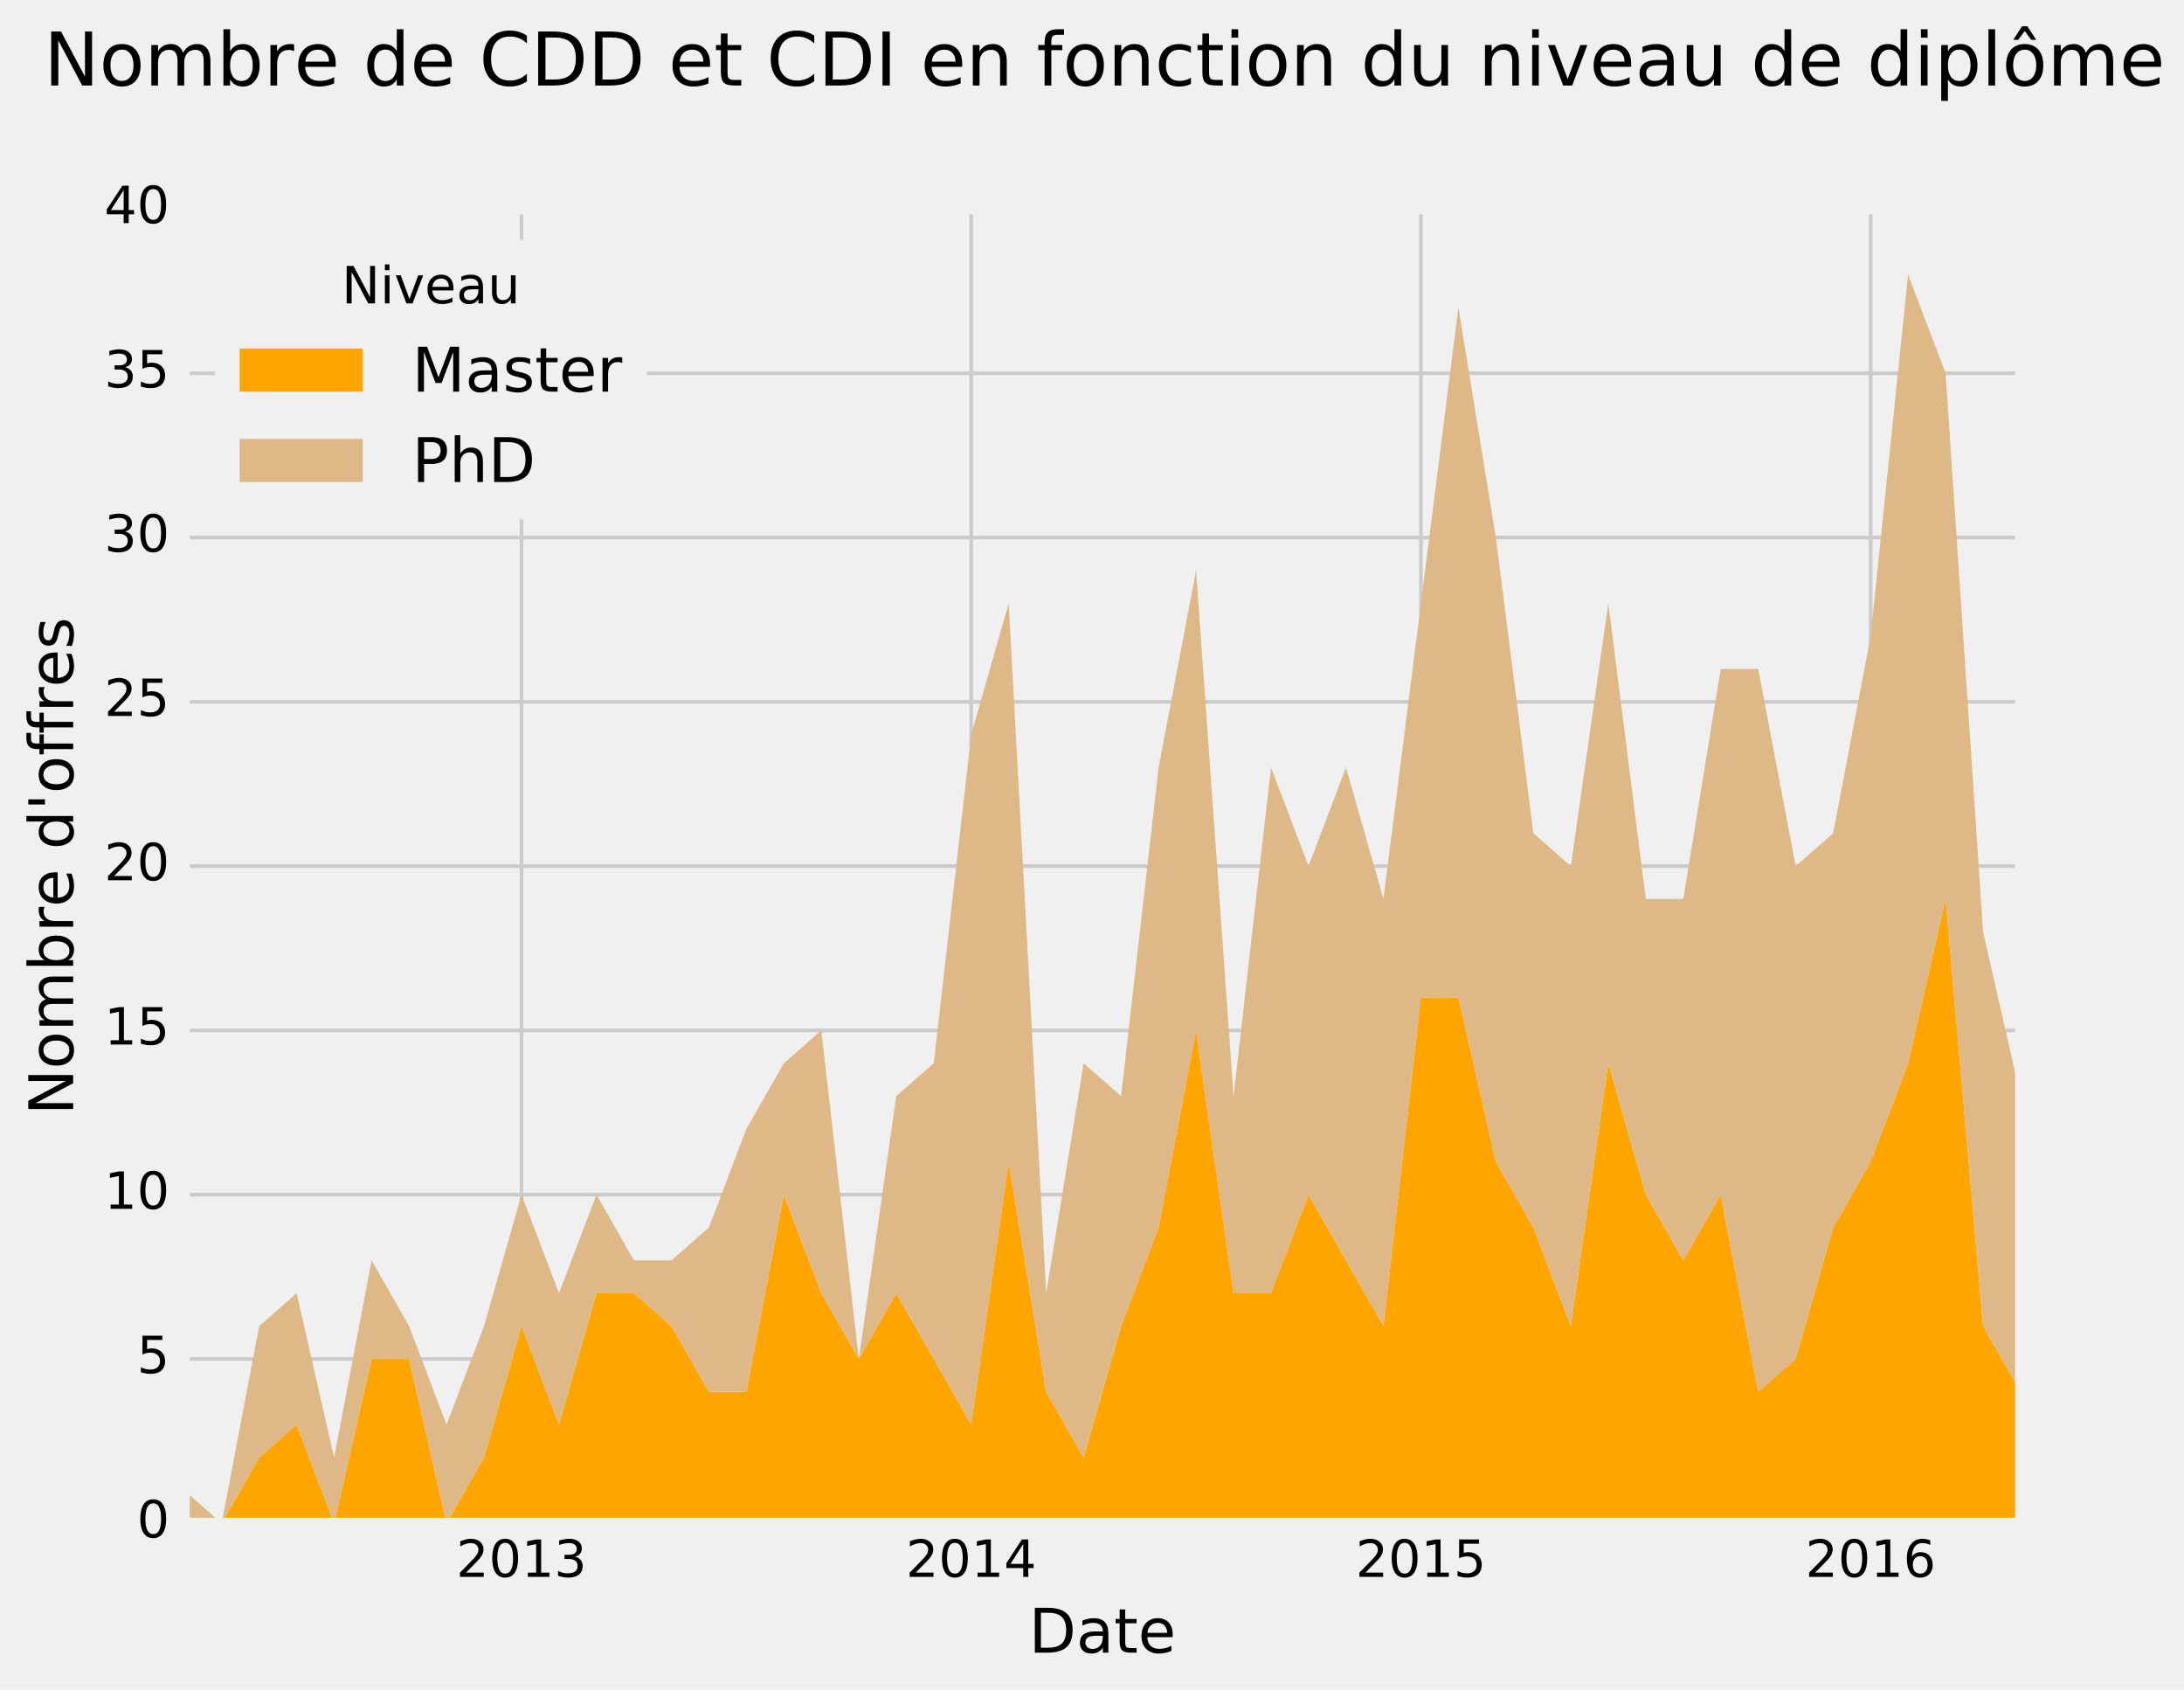 <?xml version="1.0" encoding="utf-8" standalone="no"?>
<!DOCTYPE svg PUBLIC "-//W3C//DTD SVG 1.1//EN"
  "http://www.w3.org/Graphics/SVG/1.1/DTD/svg11.dtd">
<!-- Created with matplotlib (http://matplotlib.org/) -->
<svg height="461pt" version="1.1" viewBox="0 0 596 461" width="596pt" xmlns="http://www.w3.org/2000/svg" xmlns:xlink="http://www.w3.org/1999/xlink">
 <defs>
  <style type="text/css">
*{stroke-linecap:butt;stroke-linejoin:round;stroke-miterlimit:100000;}
  </style>
 </defs>
 <g id="figure_1">
  <g id="patch_1">
   <path d="M 0 461.578 
L 596.875 461.578 
L 596.875 0 
L 0 0 
z
" style="fill:#f0f0f0;"/>
  </g>
  <g id="axes_1">
   <g id="patch_2">
    <path d="M 50.274 415.57 
L 551.394 415.57 
L 551.394 57.01 
L 50.274 57.01 
z
" style="fill:#f0f0f0;"/>
   </g>
   <g id="matplotlib.axis_1">
    <g id="xtick_1">
     <g id="line2d_1">
      <path clip-path="url(#pb64a82ab73)" d="M 142.317 415.57 
L 142.317 57.01 
" style="fill:none;stroke:#cbcbcb;"/>
     </g>
     <g id="line2d_2">
      <defs>
       <path d="M 0 0 
L 0 0 
" id="mcb342351f2" style="stroke:#000000;stroke-width:0.5;"/>
      </defs>
      <g>
       <use style="stroke:#000000;stroke-width:0.5;" x="142.317" xlink:href="#mcb342351f2" y="415.57"/>
      </g>
     </g>
     <g id="line2d_3">
      <g>
       <use style="stroke:#000000;stroke-width:0.5;" x="142.317" xlink:href="#mcb342351f2" y="57.01"/>
      </g>
     </g>
     <g id="text_1">
      <!-- 2013 -->
      <defs>
       <path d="M 19.188 8.297 
L 53.609 8.297 
L 53.609 0 
L 7.328 0 
L 7.328 8.297 
Q 12.938 14.109 22.625 23.891 
Q 32.328 33.688 34.812 36.531 
Q 39.547 41.844 41.422 45.531 
Q 43.312 49.219 43.312 52.781 
Q 43.312 58.594 39.234 62.25 
Q 35.156 65.922 28.609 65.922 
Q 23.969 65.922 18.812 64.312 
Q 13.672 62.703 7.812 59.422 
L 7.812 69.391 
Q 13.766 71.781 18.938 73 
Q 24.125 74.219 28.422 74.219 
Q 39.75 74.219 46.484 68.547 
Q 53.219 62.891 53.219 53.422 
Q 53.219 48.922 51.531 44.891 
Q 49.859 40.875 45.406 35.406 
Q 44.188 33.984 37.641 27.219 
Q 31.109 20.453 19.188 8.297 
" id="BitstreamVeraSans-Roman-32"/>
       <path d="M 40.578 39.312 
Q 47.656 37.797 51.625 33 
Q 55.609 28.219 55.609 21.188 
Q 55.609 10.406 48.188 4.484 
Q 40.766 -1.422 27.094 -1.422 
Q 22.516 -1.422 17.656 -0.516 
Q 12.797 0.391 7.625 2.203 
L 7.625 11.719 
Q 11.719 9.328 16.594 8.109 
Q 21.484 6.891 26.812 6.891 
Q 36.078 6.891 40.938 10.547 
Q 45.797 14.203 45.797 21.188 
Q 45.797 27.641 41.281 31.266 
Q 36.766 34.906 28.719 34.906 
L 20.219 34.906 
L 20.219 43.016 
L 29.109 43.016 
Q 36.375 43.016 40.234 45.922 
Q 44.094 48.828 44.094 54.297 
Q 44.094 59.906 40.109 62.906 
Q 36.141 65.922 28.719 65.922 
Q 24.656 65.922 20.016 65.031 
Q 15.375 64.156 9.812 62.312 
L 9.812 71.094 
Q 15.438 72.656 20.344 73.438 
Q 25.25 74.219 29.594 74.219 
Q 40.828 74.219 47.359 69.109 
Q 53.906 64.016 53.906 55.328 
Q 53.906 49.266 50.438 45.094 
Q 46.969 40.922 40.578 39.312 
" id="BitstreamVeraSans-Roman-33"/>
       <path d="M 31.781 66.406 
Q 24.172 66.406 20.328 58.906 
Q 16.5 51.422 16.5 36.375 
Q 16.5 21.391 20.328 13.891 
Q 24.172 6.391 31.781 6.391 
Q 39.453 6.391 43.281 13.891 
Q 47.125 21.391 47.125 36.375 
Q 47.125 51.422 43.281 58.906 
Q 39.453 66.406 31.781 66.406 
M 31.781 74.219 
Q 44.047 74.219 50.516 64.516 
Q 56.984 54.828 56.984 36.375 
Q 56.984 17.969 50.516 8.266 
Q 44.047 -1.422 31.781 -1.422 
Q 19.531 -1.422 13.062 8.266 
Q 6.594 17.969 6.594 36.375 
Q 6.594 54.828 13.062 64.516 
Q 19.531 74.219 31.781 74.219 
" id="BitstreamVeraSans-Roman-30"/>
       <path d="M 12.406 8.297 
L 28.516 8.297 
L 28.516 63.922 
L 10.984 60.406 
L 10.984 69.391 
L 28.422 72.906 
L 38.281 72.906 
L 38.281 8.297 
L 54.391 8.297 
L 54.391 0 
L 12.406 0 
z
" id="BitstreamVeraSans-Roman-31"/>
      </defs>
      <g transform="translate(124.502 430.207)scale(0.14 -0.14)">
       <use xlink:href="#BitstreamVeraSans-Roman-32"/>
       <use x="63.623" xlink:href="#BitstreamVeraSans-Roman-30"/>
       <use x="127.246" xlink:href="#BitstreamVeraSans-Roman-31"/>
       <use x="190.869" xlink:href="#BitstreamVeraSans-Roman-33"/>
      </g>
     </g>
    </g>
    <g id="xtick_2">
     <g id="line2d_4">
      <path clip-path="url(#pb64a82ab73)" d="M 265.04 415.57 
L 265.04 57.01 
" style="fill:none;stroke:#cbcbcb;"/>
     </g>
     <g id="line2d_5">
      <g>
       <use style="stroke:#000000;stroke-width:0.5;" x="265.04" xlink:href="#mcb342351f2" y="415.57"/>
      </g>
     </g>
     <g id="line2d_6">
      <g>
       <use style="stroke:#000000;stroke-width:0.5;" x="265.04" xlink:href="#mcb342351f2" y="57.01"/>
      </g>
     </g>
     <g id="text_2">
      <!-- 2014 -->
      <defs>
       <path d="M 37.797 64.312 
L 12.891 25.391 
L 37.797 25.391 
z
M 35.203 72.906 
L 47.609 72.906 
L 47.609 25.391 
L 58.016 25.391 
L 58.016 17.188 
L 47.609 17.188 
L 47.609 0 
L 37.797 0 
L 37.797 17.188 
L 4.891 17.188 
L 4.891 26.703 
z
" id="BitstreamVeraSans-Roman-34"/>
      </defs>
      <g transform="translate(247.225 430.207)scale(0.14 -0.14)">
       <use xlink:href="#BitstreamVeraSans-Roman-32"/>
       <use x="63.623" xlink:href="#BitstreamVeraSans-Roman-30"/>
       <use x="127.246" xlink:href="#BitstreamVeraSans-Roman-31"/>
       <use x="190.869" xlink:href="#BitstreamVeraSans-Roman-34"/>
      </g>
     </g>
    </g>
    <g id="xtick_3">
     <g id="line2d_7">
      <path clip-path="url(#pb64a82ab73)" d="M 387.763 415.57 
L 387.763 57.01 
" style="fill:none;stroke:#cbcbcb;"/>
     </g>
     <g id="line2d_8">
      <g>
       <use style="stroke:#000000;stroke-width:0.5;" x="387.763" xlink:href="#mcb342351f2" y="415.57"/>
      </g>
     </g>
     <g id="line2d_9">
      <g>
       <use style="stroke:#000000;stroke-width:0.5;" x="387.763" xlink:href="#mcb342351f2" y="57.01"/>
      </g>
     </g>
     <g id="text_3">
      <!-- 2015 -->
      <defs>
       <path d="M 10.797 72.906 
L 49.516 72.906 
L 49.516 64.594 
L 19.828 64.594 
L 19.828 46.734 
Q 21.969 47.469 24.109 47.828 
Q 26.266 48.188 28.422 48.188 
Q 40.625 48.188 47.75 41.5 
Q 54.891 34.812 54.891 23.391 
Q 54.891 11.625 47.562 5.094 
Q 40.234 -1.422 26.906 -1.422 
Q 22.312 -1.422 17.547 -0.641 
Q 12.797 0.141 7.719 1.703 
L 7.719 11.625 
Q 12.109 9.234 16.797 8.062 
Q 21.484 6.891 26.703 6.891 
Q 35.156 6.891 40.078 11.328 
Q 45.016 15.766 45.016 23.391 
Q 45.016 31 40.078 35.438 
Q 35.156 39.891 26.703 39.891 
Q 22.75 39.891 18.812 39.016 
Q 14.891 38.141 10.797 36.281 
z
" id="BitstreamVeraSans-Roman-35"/>
      </defs>
      <g transform="translate(369.948 430.207)scale(0.14 -0.14)">
       <use xlink:href="#BitstreamVeraSans-Roman-32"/>
       <use x="63.623" xlink:href="#BitstreamVeraSans-Roman-30"/>
       <use x="127.246" xlink:href="#BitstreamVeraSans-Roman-31"/>
       <use x="190.869" xlink:href="#BitstreamVeraSans-Roman-35"/>
      </g>
     </g>
    </g>
    <g id="xtick_4">
     <g id="line2d_10">
      <path clip-path="url(#pb64a82ab73)" d="M 510.486 415.57 
L 510.486 57.01 
" style="fill:none;stroke:#cbcbcb;"/>
     </g>
     <g id="line2d_11">
      <g>
       <use style="stroke:#000000;stroke-width:0.5;" x="510.486" xlink:href="#mcb342351f2" y="415.57"/>
      </g>
     </g>
     <g id="line2d_12">
      <g>
       <use style="stroke:#000000;stroke-width:0.5;" x="510.486" xlink:href="#mcb342351f2" y="57.01"/>
      </g>
     </g>
     <g id="text_4">
      <!-- 2016 -->
      <defs>
       <path d="M 33.016 40.375 
Q 26.375 40.375 22.484 35.828 
Q 18.609 31.297 18.609 23.391 
Q 18.609 15.531 22.484 10.953 
Q 26.375 6.391 33.016 6.391 
Q 39.656 6.391 43.531 10.953 
Q 47.406 15.531 47.406 23.391 
Q 47.406 31.297 43.531 35.828 
Q 39.656 40.375 33.016 40.375 
M 52.594 71.297 
L 52.594 62.312 
Q 48.875 64.062 45.094 64.984 
Q 41.312 65.922 37.594 65.922 
Q 27.828 65.922 22.672 59.328 
Q 17.531 52.734 16.797 39.406 
Q 19.672 43.656 24.016 45.922 
Q 28.375 48.188 33.594 48.188 
Q 44.578 48.188 50.953 41.516 
Q 57.328 34.859 57.328 23.391 
Q 57.328 12.156 50.688 5.359 
Q 44.047 -1.422 33.016 -1.422 
Q 20.359 -1.422 13.672 8.266 
Q 6.984 17.969 6.984 36.375 
Q 6.984 53.656 15.188 63.938 
Q 23.391 74.219 37.203 74.219 
Q 40.922 74.219 44.703 73.484 
Q 48.484 72.75 52.594 71.297 
" id="BitstreamVeraSans-Roman-36"/>
      </defs>
      <g transform="translate(492.671 430.207)scale(0.14 -0.14)">
       <use xlink:href="#BitstreamVeraSans-Roman-32"/>
       <use x="63.623" xlink:href="#BitstreamVeraSans-Roman-30"/>
       <use x="127.246" xlink:href="#BitstreamVeraSans-Roman-31"/>
       <use x="190.869" xlink:href="#BitstreamVeraSans-Roman-36"/>
      </g>
     </g>
    </g>
    <g id="xtick_5">
     <g id="line2d_13">
      <g>
       <use style="stroke:#000000;stroke-width:0.5;" x="50.274" xlink:href="#mcb342351f2" y="415.57"/>
      </g>
     </g>
     <g id="line2d_14">
      <g>
       <use style="stroke:#000000;stroke-width:0.5;" x="50.274" xlink:href="#mcb342351f2" y="57.01"/>
      </g>
     </g>
    </g>
    <g id="xtick_6">
     <g id="line2d_15">
      <g>
       <use style="stroke:#000000;stroke-width:0.5;" x="80.955" xlink:href="#mcb342351f2" y="415.57"/>
      </g>
     </g>
     <g id="line2d_16">
      <g>
       <use style="stroke:#000000;stroke-width:0.5;" x="80.955" xlink:href="#mcb342351f2" y="57.01"/>
      </g>
     </g>
    </g>
    <g id="xtick_7">
     <g id="line2d_17">
      <g>
       <use style="stroke:#000000;stroke-width:0.5;" x="111.636" xlink:href="#mcb342351f2" y="415.57"/>
      </g>
     </g>
     <g id="line2d_18">
      <g>
       <use style="stroke:#000000;stroke-width:0.5;" x="111.636" xlink:href="#mcb342351f2" y="57.01"/>
      </g>
     </g>
    </g>
    <g id="xtick_8">
     <g id="line2d_19">
      <g>
       <use style="stroke:#000000;stroke-width:0.5;" x="142.317" xlink:href="#mcb342351f2" y="415.57"/>
      </g>
     </g>
     <g id="line2d_20">
      <g>
       <use style="stroke:#000000;stroke-width:0.5;" x="142.317" xlink:href="#mcb342351f2" y="57.01"/>
      </g>
     </g>
    </g>
    <g id="xtick_9">
     <g id="line2d_21">
      <g>
       <use style="stroke:#000000;stroke-width:0.5;" x="172.998" xlink:href="#mcb342351f2" y="415.57"/>
      </g>
     </g>
     <g id="line2d_22">
      <g>
       <use style="stroke:#000000;stroke-width:0.5;" x="172.998" xlink:href="#mcb342351f2" y="57.01"/>
      </g>
     </g>
    </g>
    <g id="xtick_10">
     <g id="line2d_23">
      <g>
       <use style="stroke:#000000;stroke-width:0.5;" x="203.678" xlink:href="#mcb342351f2" y="415.57"/>
      </g>
     </g>
     <g id="line2d_24">
      <g>
       <use style="stroke:#000000;stroke-width:0.5;" x="203.678" xlink:href="#mcb342351f2" y="57.01"/>
      </g>
     </g>
    </g>
    <g id="xtick_11">
     <g id="line2d_25">
      <g>
       <use style="stroke:#000000;stroke-width:0.5;" x="234.359" xlink:href="#mcb342351f2" y="415.57"/>
      </g>
     </g>
     <g id="line2d_26">
      <g>
       <use style="stroke:#000000;stroke-width:0.5;" x="234.359" xlink:href="#mcb342351f2" y="57.01"/>
      </g>
     </g>
    </g>
    <g id="xtick_12">
     <g id="line2d_27">
      <g>
       <use style="stroke:#000000;stroke-width:0.5;" x="265.04" xlink:href="#mcb342351f2" y="415.57"/>
      </g>
     </g>
     <g id="line2d_28">
      <g>
       <use style="stroke:#000000;stroke-width:0.5;" x="265.04" xlink:href="#mcb342351f2" y="57.01"/>
      </g>
     </g>
    </g>
    <g id="xtick_13">
     <g id="line2d_29">
      <g>
       <use style="stroke:#000000;stroke-width:0.5;" x="295.721" xlink:href="#mcb342351f2" y="415.57"/>
      </g>
     </g>
     <g id="line2d_30">
      <g>
       <use style="stroke:#000000;stroke-width:0.5;" x="295.721" xlink:href="#mcb342351f2" y="57.01"/>
      </g>
     </g>
    </g>
    <g id="xtick_14">
     <g id="line2d_31">
      <g>
       <use style="stroke:#000000;stroke-width:0.5;" x="326.402" xlink:href="#mcb342351f2" y="415.57"/>
      </g>
     </g>
     <g id="line2d_32">
      <g>
       <use style="stroke:#000000;stroke-width:0.5;" x="326.402" xlink:href="#mcb342351f2" y="57.01"/>
      </g>
     </g>
    </g>
    <g id="xtick_15">
     <g id="line2d_33">
      <g>
       <use style="stroke:#000000;stroke-width:0.5;" x="357.082" xlink:href="#mcb342351f2" y="415.57"/>
      </g>
     </g>
     <g id="line2d_34">
      <g>
       <use style="stroke:#000000;stroke-width:0.5;" x="357.082" xlink:href="#mcb342351f2" y="57.01"/>
      </g>
     </g>
    </g>
    <g id="xtick_16">
     <g id="line2d_35">
      <g>
       <use style="stroke:#000000;stroke-width:0.5;" x="387.763" xlink:href="#mcb342351f2" y="415.57"/>
      </g>
     </g>
     <g id="line2d_36">
      <g>
       <use style="stroke:#000000;stroke-width:0.5;" x="387.763" xlink:href="#mcb342351f2" y="57.01"/>
      </g>
     </g>
    </g>
    <g id="xtick_17">
     <g id="line2d_37">
      <g>
       <use style="stroke:#000000;stroke-width:0.5;" x="418.444" xlink:href="#mcb342351f2" y="415.57"/>
      </g>
     </g>
     <g id="line2d_38">
      <g>
       <use style="stroke:#000000;stroke-width:0.5;" x="418.444" xlink:href="#mcb342351f2" y="57.01"/>
      </g>
     </g>
    </g>
    <g id="xtick_18">
     <g id="line2d_39">
      <g>
       <use style="stroke:#000000;stroke-width:0.5;" x="449.125" xlink:href="#mcb342351f2" y="415.57"/>
      </g>
     </g>
     <g id="line2d_40">
      <g>
       <use style="stroke:#000000;stroke-width:0.5;" x="449.125" xlink:href="#mcb342351f2" y="57.01"/>
      </g>
     </g>
    </g>
    <g id="xtick_19">
     <g id="line2d_41">
      <g>
       <use style="stroke:#000000;stroke-width:0.5;" x="479.806" xlink:href="#mcb342351f2" y="415.57"/>
      </g>
     </g>
     <g id="line2d_42">
      <g>
       <use style="stroke:#000000;stroke-width:0.5;" x="479.806" xlink:href="#mcb342351f2" y="57.01"/>
      </g>
     </g>
    </g>
    <g id="xtick_20">
     <g id="line2d_43">
      <g>
       <use style="stroke:#000000;stroke-width:0.5;" x="510.486" xlink:href="#mcb342351f2" y="415.57"/>
      </g>
     </g>
     <g id="line2d_44">
      <g>
       <use style="stroke:#000000;stroke-width:0.5;" x="510.486" xlink:href="#mcb342351f2" y="57.01"/>
      </g>
     </g>
    </g>
    <g id="xtick_21">
     <g id="line2d_45">
      <g>
       <use style="stroke:#000000;stroke-width:0.5;" x="541.167" xlink:href="#mcb342351f2" y="415.57"/>
      </g>
     </g>
     <g id="line2d_46">
      <g>
       <use style="stroke:#000000;stroke-width:0.5;" x="541.167" xlink:href="#mcb342351f2" y="57.01"/>
      </g>
     </g>
    </g>
    <g id="text_5">
     <!-- Date -->
     <defs>
      <path d="M 56.203 29.594 
L 56.203 25.203 
L 14.891 25.203 
Q 15.484 15.922 20.484 11.062 
Q 25.484 6.203 34.422 6.203 
Q 39.594 6.203 44.453 7.469 
Q 49.312 8.734 54.109 11.281 
L 54.109 2.781 
Q 49.266 0.734 44.188 -0.344 
Q 39.109 -1.422 33.891 -1.422 
Q 20.797 -1.422 13.156 6.188 
Q 5.516 13.812 5.516 26.812 
Q 5.516 40.234 12.766 48.109 
Q 20.016 56 32.328 56 
Q 43.359 56 49.781 48.891 
Q 56.203 41.797 56.203 29.594 
M 47.219 32.234 
Q 47.125 39.594 43.094 43.984 
Q 39.062 48.391 32.422 48.391 
Q 24.906 48.391 20.391 44.141 
Q 15.875 39.891 15.188 32.172 
z
" id="BitstreamVeraSans-Roman-65"/>
      <path d="M 18.312 70.219 
L 18.312 54.688 
L 36.812 54.688 
L 36.812 47.703 
L 18.312 47.703 
L 18.312 18.016 
Q 18.312 11.328 20.141 9.422 
Q 21.969 7.516 27.594 7.516 
L 36.812 7.516 
L 36.812 0 
L 27.594 0 
Q 17.188 0 13.234 3.875 
Q 9.281 7.766 9.281 18.016 
L 9.281 47.703 
L 2.688 47.703 
L 2.688 54.688 
L 9.281 54.688 
L 9.281 70.219 
z
" id="BitstreamVeraSans-Roman-74"/>
      <path d="M 19.672 64.797 
L 19.672 8.109 
L 31.594 8.109 
Q 46.688 8.109 53.688 14.938 
Q 60.688 21.781 60.688 36.531 
Q 60.688 51.172 53.688 57.984 
Q 46.688 64.797 31.594 64.797 
z
M 9.812 72.906 
L 30.078 72.906 
Q 51.266 72.906 61.172 64.094 
Q 71.094 55.281 71.094 36.531 
Q 71.094 17.672 61.125 8.828 
Q 51.172 0 30.078 0 
L 9.812 0 
z
" id="BitstreamVeraSans-Roman-44"/>
      <path d="M 34.281 27.484 
Q 23.391 27.484 19.188 25 
Q 14.984 22.516 14.984 16.5 
Q 14.984 11.719 18.141 8.906 
Q 21.297 6.109 26.703 6.109 
Q 34.188 6.109 38.703 11.406 
Q 43.219 16.703 43.219 25.484 
L 43.219 27.484 
z
M 52.203 31.203 
L 52.203 0 
L 43.219 0 
L 43.219 8.297 
Q 40.141 3.328 35.547 0.953 
Q 30.953 -1.422 24.312 -1.422 
Q 15.922 -1.422 10.953 3.297 
Q 6 8.016 6 15.922 
Q 6 25.141 12.172 29.828 
Q 18.359 34.516 30.609 34.516 
L 43.219 34.516 
L 43.219 35.406 
Q 43.219 41.609 39.141 45 
Q 35.062 48.391 27.688 48.391 
Q 23 48.391 18.547 47.266 
Q 14.109 46.141 10.016 43.891 
L 10.016 52.203 
Q 14.938 54.109 19.578 55.047 
Q 24.219 56 28.609 56 
Q 40.484 56 46.344 49.844 
Q 52.203 43.703 52.203 31.203 
" id="BitstreamVeraSans-Roman-61"/>
     </defs>
     <g transform="translate(280.757 450.884)scale(0.168 -0.168)">
      <use xlink:href="#BitstreamVeraSans-Roman-44"/>
      <use x="77.002" xlink:href="#BitstreamVeraSans-Roman-61"/>
      <use x="138.281" xlink:href="#BitstreamVeraSans-Roman-74"/>
      <use x="177.49" xlink:href="#BitstreamVeraSans-Roman-65"/>
     </g>
    </g>
   </g>
   <g id="matplotlib.axis_2">
    <g id="ytick_1">
     <g id="line2d_47">
      <path clip-path="url(#pb64a82ab73)" d="M 50.274 415.57 
L 551.394 415.57 
" style="fill:none;stroke:#cbcbcb;"/>
     </g>
     <g id="line2d_48">
      <g>
       <use style="stroke:#000000;stroke-width:0.5;" x="50.274" xlink:href="#mcb342351f2" y="415.57"/>
      </g>
     </g>
     <g id="line2d_49">
      <g>
       <use style="stroke:#000000;stroke-width:0.5;" x="551.394" xlink:href="#mcb342351f2" y="415.57"/>
      </g>
     </g>
     <g id="text_6">
      <!-- 0 -->
      <g transform="translate(37.367 419.433)scale(0.14 -0.14)">
       <use xlink:href="#BitstreamVeraSans-Roman-30"/>
      </g>
     </g>
    </g>
    <g id="ytick_2">
     <g id="line2d_50">
      <path clip-path="url(#pb64a82ab73)" d="M 50.274 370.75 
L 551.394 370.75 
" style="fill:none;stroke:#cbcbcb;"/>
     </g>
     <g id="line2d_51">
      <g>
       <use style="stroke:#000000;stroke-width:0.5;" x="50.274" xlink:href="#mcb342351f2" y="370.75"/>
      </g>
     </g>
     <g id="line2d_52">
      <g>
       <use style="stroke:#000000;stroke-width:0.5;" x="551.394" xlink:href="#mcb342351f2" y="370.75"/>
      </g>
     </g>
     <g id="text_7">
      <!-- 5 -->
      <g transform="translate(37.367 374.613)scale(0.14 -0.14)">
       <use xlink:href="#BitstreamVeraSans-Roman-35"/>
      </g>
     </g>
    </g>
    <g id="ytick_3">
     <g id="line2d_53">
      <path clip-path="url(#pb64a82ab73)" d="M 50.274 325.93 
L 551.394 325.93 
" style="fill:none;stroke:#cbcbcb;"/>
     </g>
     <g id="line2d_54">
      <g>
       <use style="stroke:#000000;stroke-width:0.5;" x="50.274" xlink:href="#mcb342351f2" y="325.93"/>
      </g>
     </g>
     <g id="line2d_55">
      <g>
       <use style="stroke:#000000;stroke-width:0.5;" x="551.394" xlink:href="#mcb342351f2" y="325.93"/>
      </g>
     </g>
     <g id="text_8">
      <!-- 10 -->
      <g transform="translate(28.459 329.793)scale(0.14 -0.14)">
       <use xlink:href="#BitstreamVeraSans-Roman-31"/>
       <use x="63.623" xlink:href="#BitstreamVeraSans-Roman-30"/>
      </g>
     </g>
    </g>
    <g id="ytick_4">
     <g id="line2d_56">
      <path clip-path="url(#pb64a82ab73)" d="M 50.274 281.11 
L 551.394 281.11 
" style="fill:none;stroke:#cbcbcb;"/>
     </g>
     <g id="line2d_57">
      <g>
       <use style="stroke:#000000;stroke-width:0.5;" x="50.274" xlink:href="#mcb342351f2" y="281.11"/>
      </g>
     </g>
     <g id="line2d_58">
      <g>
       <use style="stroke:#000000;stroke-width:0.5;" x="551.394" xlink:href="#mcb342351f2" y="281.11"/>
      </g>
     </g>
     <g id="text_9">
      <!-- 15 -->
      <g transform="translate(28.459 284.973)scale(0.14 -0.14)">
       <use xlink:href="#BitstreamVeraSans-Roman-31"/>
       <use x="63.623" xlink:href="#BitstreamVeraSans-Roman-35"/>
      </g>
     </g>
    </g>
    <g id="ytick_5">
     <g id="line2d_59">
      <path clip-path="url(#pb64a82ab73)" d="M 50.274 236.29 
L 551.394 236.29 
" style="fill:none;stroke:#cbcbcb;"/>
     </g>
     <g id="line2d_60">
      <g>
       <use style="stroke:#000000;stroke-width:0.5;" x="50.274" xlink:href="#mcb342351f2" y="236.29"/>
      </g>
     </g>
     <g id="line2d_61">
      <g>
       <use style="stroke:#000000;stroke-width:0.5;" x="551.394" xlink:href="#mcb342351f2" y="236.29"/>
      </g>
     </g>
     <g id="text_10">
      <!-- 20 -->
      <g transform="translate(28.459 240.153)scale(0.14 -0.14)">
       <use xlink:href="#BitstreamVeraSans-Roman-32"/>
       <use x="63.623" xlink:href="#BitstreamVeraSans-Roman-30"/>
      </g>
     </g>
    </g>
    <g id="ytick_6">
     <g id="line2d_62">
      <path clip-path="url(#pb64a82ab73)" d="M 50.274 191.47 
L 551.394 191.47 
" style="fill:none;stroke:#cbcbcb;"/>
     </g>
     <g id="line2d_63">
      <g>
       <use style="stroke:#000000;stroke-width:0.5;" x="50.274" xlink:href="#mcb342351f2" y="191.47"/>
      </g>
     </g>
     <g id="line2d_64">
      <g>
       <use style="stroke:#000000;stroke-width:0.5;" x="551.394" xlink:href="#mcb342351f2" y="191.47"/>
      </g>
     </g>
     <g id="text_11">
      <!-- 25 -->
      <g transform="translate(28.459 195.333)scale(0.14 -0.14)">
       <use xlink:href="#BitstreamVeraSans-Roman-32"/>
       <use x="63.623" xlink:href="#BitstreamVeraSans-Roman-35"/>
      </g>
     </g>
    </g>
    <g id="ytick_7">
     <g id="line2d_65">
      <path clip-path="url(#pb64a82ab73)" d="M 50.274 146.65 
L 551.394 146.65 
" style="fill:none;stroke:#cbcbcb;"/>
     </g>
     <g id="line2d_66">
      <g>
       <use style="stroke:#000000;stroke-width:0.5;" x="50.274" xlink:href="#mcb342351f2" y="146.65"/>
      </g>
     </g>
     <g id="line2d_67">
      <g>
       <use style="stroke:#000000;stroke-width:0.5;" x="551.394" xlink:href="#mcb342351f2" y="146.65"/>
      </g>
     </g>
     <g id="text_12">
      <!-- 30 -->
      <g transform="translate(28.459 150.513)scale(0.14 -0.14)">
       <use xlink:href="#BitstreamVeraSans-Roman-33"/>
       <use x="63.623" xlink:href="#BitstreamVeraSans-Roman-30"/>
      </g>
     </g>
    </g>
    <g id="ytick_8">
     <g id="line2d_68">
      <path clip-path="url(#pb64a82ab73)" d="M 50.274 101.83 
L 551.394 101.83 
" style="fill:none;stroke:#cbcbcb;"/>
     </g>
     <g id="line2d_69">
      <g>
       <use style="stroke:#000000;stroke-width:0.5;" x="50.274" xlink:href="#mcb342351f2" y="101.83"/>
      </g>
     </g>
     <g id="line2d_70">
      <g>
       <use style="stroke:#000000;stroke-width:0.5;" x="551.394" xlink:href="#mcb342351f2" y="101.83"/>
      </g>
     </g>
     <g id="text_13">
      <!-- 35 -->
      <g transform="translate(28.459 105.693)scale(0.14 -0.14)">
       <use xlink:href="#BitstreamVeraSans-Roman-33"/>
       <use x="63.623" xlink:href="#BitstreamVeraSans-Roman-35"/>
      </g>
     </g>
    </g>
    <g id="ytick_9">
     <g id="line2d_71">
      <path clip-path="url(#pb64a82ab73)" d="M 50.274 57.01 
L 551.394 57.01 
" style="fill:none;stroke:#cbcbcb;"/>
     </g>
     <g id="line2d_72">
      <g>
       <use style="stroke:#000000;stroke-width:0.5;" x="50.274" xlink:href="#mcb342351f2" y="57.01"/>
      </g>
     </g>
     <g id="line2d_73">
      <g>
       <use style="stroke:#000000;stroke-width:0.5;" x="551.394" xlink:href="#mcb342351f2" y="57.01"/>
      </g>
     </g>
     <g id="text_14">
      <!-- 40 -->
      <g transform="translate(28.459 60.873)scale(0.14 -0.14)">
       <use xlink:href="#BitstreamVeraSans-Roman-34"/>
       <use x="63.623" xlink:href="#BitstreamVeraSans-Roman-30"/>
      </g>
     </g>
    </g>
    <g id="text_15">
     <!-- Nombre d'offres -->
     <defs>
      <path id="BitstreamVeraSans-Roman-20"/>
      <path d="M 9.812 72.906 
L 23.094 72.906 
L 55.422 11.922 
L 55.422 72.906 
L 64.984 72.906 
L 64.984 0 
L 51.703 0 
L 19.391 60.984 
L 19.391 0 
L 9.812 0 
z
" id="BitstreamVeraSans-Roman-4e"/>
      <path d="M 17.922 72.906 
L 17.922 45.797 
L 9.625 45.797 
L 9.625 72.906 
z
" id="BitstreamVeraSans-Roman-27"/>
      <path d="M 52 44.188 
Q 55.375 50.25 60.062 53.125 
Q 64.75 56 71.094 56 
Q 79.641 56 84.281 50.016 
Q 88.922 44.047 88.922 33.016 
L 88.922 0 
L 79.891 0 
L 79.891 32.719 
Q 79.891 40.578 77.094 44.375 
Q 74.312 48.188 68.609 48.188 
Q 61.625 48.188 57.562 43.547 
Q 53.516 38.922 53.516 30.906 
L 53.516 0 
L 44.484 0 
L 44.484 32.719 
Q 44.484 40.625 41.703 44.406 
Q 38.922 48.188 33.109 48.188 
Q 26.219 48.188 22.156 43.531 
Q 18.109 38.875 18.109 30.906 
L 18.109 0 
L 9.078 0 
L 9.078 54.688 
L 18.109 54.688 
L 18.109 46.188 
Q 21.188 51.219 25.484 53.609 
Q 29.781 56 35.688 56 
Q 41.656 56 45.828 52.969 
Q 50 49.953 52 44.188 
" id="BitstreamVeraSans-Roman-6d"/>
      <path d="M 30.609 48.391 
Q 23.391 48.391 19.188 42.75 
Q 14.984 37.109 14.984 27.297 
Q 14.984 17.484 19.156 11.844 
Q 23.344 6.203 30.609 6.203 
Q 37.797 6.203 41.984 11.859 
Q 46.188 17.531 46.188 27.297 
Q 46.188 37.016 41.984 42.703 
Q 37.797 48.391 30.609 48.391 
M 30.609 56 
Q 42.328 56 49.016 48.375 
Q 55.719 40.766 55.719 27.297 
Q 55.719 13.875 49.016 6.219 
Q 42.328 -1.422 30.609 -1.422 
Q 18.844 -1.422 12.172 6.219 
Q 5.516 13.875 5.516 27.297 
Q 5.516 40.766 12.172 48.375 
Q 18.844 56 30.609 56 
" id="BitstreamVeraSans-Roman-6f"/>
      <path d="M 45.406 46.391 
L 45.406 75.984 
L 54.391 75.984 
L 54.391 0 
L 45.406 0 
L 45.406 8.203 
Q 42.578 3.328 38.25 0.953 
Q 33.938 -1.422 27.875 -1.422 
Q 17.969 -1.422 11.734 6.484 
Q 5.516 14.406 5.516 27.297 
Q 5.516 40.188 11.734 48.094 
Q 17.969 56 27.875 56 
Q 33.938 56 38.25 53.625 
Q 42.578 51.266 45.406 46.391 
M 14.797 27.297 
Q 14.797 17.391 18.875 11.75 
Q 22.953 6.109 30.078 6.109 
Q 37.203 6.109 41.297 11.75 
Q 45.406 17.391 45.406 27.297 
Q 45.406 37.203 41.297 42.844 
Q 37.203 48.484 30.078 48.484 
Q 22.953 48.484 18.875 42.844 
Q 14.797 37.203 14.797 27.297 
" id="BitstreamVeraSans-Roman-64"/>
      <path d="M 37.109 75.984 
L 37.109 68.5 
L 28.516 68.5 
Q 23.688 68.5 21.797 66.547 
Q 19.922 64.594 19.922 59.516 
L 19.922 54.688 
L 34.719 54.688 
L 34.719 47.703 
L 19.922 47.703 
L 19.922 0 
L 10.891 0 
L 10.891 47.703 
L 2.297 47.703 
L 2.297 54.688 
L 10.891 54.688 
L 10.891 58.5 
Q 10.891 67.625 15.141 71.797 
Q 19.391 75.984 28.609 75.984 
z
" id="BitstreamVeraSans-Roman-66"/>
      <path d="M 41.109 46.297 
Q 39.594 47.172 37.812 47.578 
Q 36.031 48 33.891 48 
Q 26.266 48 22.188 43.047 
Q 18.109 38.094 18.109 28.812 
L 18.109 0 
L 9.078 0 
L 9.078 54.688 
L 18.109 54.688 
L 18.109 46.188 
Q 20.953 51.172 25.484 53.578 
Q 30.031 56 36.531 56 
Q 37.453 56 38.578 55.875 
Q 39.703 55.766 41.062 55.516 
z
" id="BitstreamVeraSans-Roman-72"/>
      <path d="M 44.281 53.078 
L 44.281 44.578 
Q 40.484 46.531 36.375 47.5 
Q 32.281 48.484 27.875 48.484 
Q 21.188 48.484 17.844 46.438 
Q 14.5 44.391 14.5 40.281 
Q 14.5 37.156 16.891 35.375 
Q 19.281 33.594 26.516 31.984 
L 29.594 31.297 
Q 39.156 29.25 43.188 25.516 
Q 47.219 21.781 47.219 15.094 
Q 47.219 7.469 41.188 3.016 
Q 35.156 -1.422 24.609 -1.422 
Q 20.219 -1.422 15.453 -0.562 
Q 10.688 0.297 5.422 2 
L 5.422 11.281 
Q 10.406 8.688 15.234 7.391 
Q 20.062 6.109 24.812 6.109 
Q 31.156 6.109 34.562 8.281 
Q 37.984 10.453 37.984 14.406 
Q 37.984 18.062 35.516 20.016 
Q 33.062 21.969 24.703 23.781 
L 21.578 24.516 
Q 13.234 26.266 9.516 29.906 
Q 5.812 33.547 5.812 39.891 
Q 5.812 47.609 11.281 51.797 
Q 16.75 56 26.812 56 
Q 31.781 56 36.172 55.266 
Q 40.578 54.547 44.281 53.078 
" id="BitstreamVeraSans-Roman-73"/>
      <path d="M 48.688 27.297 
Q 48.688 37.203 44.609 42.844 
Q 40.531 48.484 33.406 48.484 
Q 26.266 48.484 22.188 42.844 
Q 18.109 37.203 18.109 27.297 
Q 18.109 17.391 22.188 11.75 
Q 26.266 6.109 33.406 6.109 
Q 40.531 6.109 44.609 11.75 
Q 48.688 17.391 48.688 27.297 
M 18.109 46.391 
Q 20.953 51.266 25.266 53.625 
Q 29.594 56 35.594 56 
Q 45.562 56 51.781 48.094 
Q 58.016 40.188 58.016 27.297 
Q 58.016 14.406 51.781 6.484 
Q 45.562 -1.422 35.594 -1.422 
Q 29.594 -1.422 25.266 0.953 
Q 20.953 3.328 18.109 8.203 
L 18.109 0 
L 9.078 0 
L 9.078 75.984 
L 18.109 75.984 
z
" id="BitstreamVeraSans-Roman-62"/>
     </defs>
     <g transform="translate(19.965 304.208)rotate(-90.0)scale(0.168 -0.168)">
      <use xlink:href="#BitstreamVeraSans-Roman-4e"/>
      <use x="74.805" xlink:href="#BitstreamVeraSans-Roman-6f"/>
      <use x="135.986" xlink:href="#BitstreamVeraSans-Roman-6d"/>
      <use x="233.398" xlink:href="#BitstreamVeraSans-Roman-62"/>
      <use x="296.875" xlink:href="#BitstreamVeraSans-Roman-72"/>
      <use x="337.957" xlink:href="#BitstreamVeraSans-Roman-65"/>
      <use x="399.48" xlink:href="#BitstreamVeraSans-Roman-20"/>
      <use x="431.268" xlink:href="#BitstreamVeraSans-Roman-64"/>
      <use x="494.744" xlink:href="#BitstreamVeraSans-Roman-27"/>
      <use x="522.234" xlink:href="#BitstreamVeraSans-Roman-6f"/>
      <use x="583.416" xlink:href="#BitstreamVeraSans-Roman-66"/>
      <use x="618.621" xlink:href="#BitstreamVeraSans-Roman-66"/>
      <use x="653.826" xlink:href="#BitstreamVeraSans-Roman-72"/>
      <use x="694.908" xlink:href="#BitstreamVeraSans-Roman-65"/>
      <use x="756.432" xlink:href="#BitstreamVeraSans-Roman-73"/>
     </g>
    </g>
   </g>
   <g id="PolyCollection_1">
    <defs>
     <path d="M 50.274 -46.009 
L 50.274 -46.009 
L 60.501 -46.009 
L 70.728 -46.009 
L 80.955 -46.009 
L 91.182 -46.009 
L 101.409 -46.009 
L 111.636 -46.009 
L 121.863 -46.009 
L 132.09 -46.009 
L 142.317 -46.009 
L 152.544 -46.009 
L 162.771 -46.009 
L 172.998 -46.009 
L 183.224 -46.009 
L 193.451 -46.009 
L 203.678 -46.009 
L 213.905 -46.009 
L 224.132 -46.009 
L 234.359 -46.009 
L 244.586 -46.009 
L 254.813 -46.009 
L 265.04 -46.009 
L 275.267 -46.009 
L 285.494 -46.009 
L 295.721 -46.009 
L 305.948 -46.009 
L 316.175 -46.009 
L 326.402 -46.009 
L 336.629 -46.009 
L 346.855 -46.009 
L 357.082 -46.009 
L 367.309 -46.009 
L 377.536 -46.009 
L 387.763 -46.009 
L 397.99 -46.009 
L 408.217 -46.009 
L 418.444 -46.009 
L 428.671 -46.009 
L 438.898 -46.009 
L 449.125 -46.009 
L 459.352 -46.009 
L 469.579 -46.009 
L 479.806 -46.009 
L 490.033 -46.009 
L 500.26 -46.009 
L 510.486 -46.009 
L 520.713 -46.009 
L 530.94 -46.009 
L 541.167 -46.009 
L 551.394 -46.009 
L 551.394 -81.865 
L 551.394 -81.865 
L 541.167 -99.793 
L 530.94 -216.325 
L 520.713 -171.505 
L 510.486 -144.613 
L 500.26 -126.685 
L 490.033 -90.829 
L 479.806 -81.865 
L 469.579 -135.649 
L 459.352 -117.721 
L 449.125 -135.649 
L 438.898 -171.505 
L 428.671 -99.793 
L 418.444 -126.685 
L 408.217 -144.613 
L 397.99 -189.433 
L 387.763 -189.433 
L 377.536 -99.793 
L 367.309 -117.721 
L 357.082 -135.649 
L 346.855 -108.757 
L 336.629 -108.757 
L 326.402 -180.469 
L 316.175 -126.685 
L 305.948 -99.793 
L 295.721 -63.937 
L 285.494 -81.865 
L 275.267 -144.613 
L 265.04 -72.901 
L 254.813 -90.829 
L 244.586 -108.757 
L 234.359 -90.829 
L 224.132 -108.757 
L 213.905 -135.649 
L 203.678 -81.865 
L 193.451 -81.865 
L 183.224 -99.793 
L 172.998 -108.757 
L 162.771 -108.757 
L 152.544 -72.901 
L 142.317 -99.793 
L 132.09 -63.937 
L 121.863 -46.009 
L 111.636 -90.829 
L 101.409 -90.829 
L 91.182 -46.009 
L 80.955 -72.901 
L 70.728 -63.937 
L 60.501 -46.009 
L 50.274 -46.009 
z
" id="ma149e992d6"/>
    </defs>
    <g clip-path="url(#pb64a82ab73)">
     <use style="fill:#ffa500;" x="0.0" xlink:href="#ma149e992d6" y="461.578"/>
    </g>
   </g>
   <g id="PolyCollection_2">
    <defs>
     <path d="M 50.274 -54.973 
L 50.274 -46.009 
L 60.501 -46.009 
L 70.728 -63.937 
L 80.955 -72.901 
L 91.182 -46.009 
L 101.409 -90.829 
L 111.636 -90.829 
L 121.863 -46.009 
L 132.09 -63.937 
L 142.317 -99.793 
L 152.544 -72.901 
L 162.771 -108.757 
L 172.998 -108.757 
L 183.224 -99.793 
L 193.451 -81.865 
L 203.678 -81.865 
L 213.905 -135.649 
L 224.132 -108.757 
L 234.359 -90.829 
L 244.586 -108.757 
L 254.813 -90.829 
L 265.04 -72.901 
L 275.267 -144.613 
L 285.494 -81.865 
L 295.721 -63.937 
L 305.948 -99.793 
L 316.175 -126.685 
L 326.402 -180.469 
L 336.629 -108.757 
L 346.855 -108.757 
L 357.082 -135.649 
L 367.309 -117.721 
L 377.536 -99.793 
L 387.763 -189.433 
L 397.99 -189.433 
L 408.217 -144.613 
L 418.444 -126.685 
L 428.671 -99.793 
L 438.898 -171.505 
L 449.125 -135.649 
L 459.352 -117.721 
L 469.579 -135.649 
L 479.806 -81.865 
L 490.033 -90.829 
L 500.26 -126.685 
L 510.486 -144.613 
L 520.713 -171.505 
L 530.94 -216.325 
L 541.167 -99.793 
L 551.394 -81.865 
L 551.394 -162.541 
L 551.394 -162.541 
L 541.167 -207.361 
L 530.94 -359.749 
L 520.713 -386.641 
L 510.486 -288.037 
L 500.26 -234.253 
L 490.033 -225.289 
L 479.806 -279.073 
L 469.579 -279.073 
L 459.352 -216.325 
L 449.125 -216.325 
L 438.898 -297.001 
L 428.671 -225.289 
L 418.444 -234.253 
L 408.217 -314.929 
L 397.99 -377.677 
L 387.763 -297.001 
L 377.536 -216.325 
L 367.309 -252.181 
L 357.082 -225.289 
L 346.855 -252.181 
L 336.629 -162.541 
L 326.402 -305.965 
L 316.175 -252.181 
L 305.948 -162.541 
L 295.721 -171.505 
L 285.494 -108.757 
L 275.267 -297.001 
L 265.04 -261.145 
L 254.813 -171.505 
L 244.586 -162.541 
L 234.359 -90.829 
L 224.132 -180.469 
L 213.905 -171.505 
L 203.678 -153.577 
L 193.451 -126.685 
L 183.224 -117.721 
L 172.998 -117.721 
L 162.771 -135.649 
L 152.544 -108.757 
L 142.317 -135.649 
L 132.09 -99.793 
L 121.863 -72.901 
L 111.636 -99.793 
L 101.409 -117.721 
L 91.182 -63.937 
L 80.955 -108.757 
L 70.728 -99.793 
L 60.501 -46.009 
L 50.274 -54.973 
z
" id="m6edd101eed"/>
    </defs>
    <g clip-path="url(#pb64a82ab73)">
     <use style="fill:#deb887;" x="0.0" xlink:href="#m6edd101eed" y="461.578"/>
    </g>
   </g>
   <g id="line2d_74">
    <path clip-path="url(#pb64a82ab73)" d="M 50.274 415.57 
L 60.501 415.57 
L 70.728 397.642 
L 80.955 388.678 
L 91.182 415.57 
L 101.409 370.75 
L 111.636 370.75 
L 121.863 415.57 
L 132.09 397.642 
L 142.317 361.786 
L 152.544 388.678 
L 162.771 352.822 
L 172.998 352.822 
L 183.224 361.786 
L 193.451 379.714 
L 203.678 379.714 
L 213.905 325.93 
L 224.132 352.822 
L 234.359 370.75 
L 244.586 352.822 
L 254.813 370.75 
L 265.04 388.678 
L 275.267 316.966 
L 285.494 379.714 
L 295.721 397.642 
L 305.948 361.786 
L 316.175 334.894 
L 326.402 281.11 
L 336.629 352.822 
L 346.855 352.822 
L 357.082 325.93 
L 367.309 343.858 
L 377.536 361.786 
L 387.763 272.146 
L 397.99 272.146 
L 408.217 316.966 
L 418.444 334.894 
L 428.671 361.786 
L 438.898 290.074 
L 449.125 325.93 
L 459.352 343.858 
L 469.579 325.93 
L 479.806 379.714 
L 490.033 370.75 
L 500.26 334.894 
L 510.486 316.966 
L 520.713 290.074 
L 530.94 245.254 
L 541.167 361.786 
L 551.394 379.714 
" style="fill:none;"/>
   </g>
   <g id="line2d_75">
    <path clip-path="url(#pb64a82ab73)" d="M 50.274 406.606 
L 60.501 415.57 
L 70.728 361.786 
L 80.955 352.822 
L 91.182 397.642 
L 101.409 343.858 
L 111.636 361.786 
L 121.863 388.678 
L 132.09 361.786 
L 142.317 325.93 
L 152.544 352.822 
L 162.771 325.93 
L 172.998 343.858 
L 183.224 343.858 
L 193.451 334.894 
L 203.678 308.002 
L 213.905 290.074 
L 224.132 281.11 
L 234.359 370.75 
L 244.586 299.038 
L 254.813 290.074 
L 265.04 200.434 
L 275.267 164.578 
L 285.494 352.822 
L 295.721 290.074 
L 305.948 299.038 
L 316.175 209.398 
L 326.402 155.614 
L 336.629 299.038 
L 346.855 209.398 
L 357.082 236.29 
L 367.309 209.398 
L 377.536 245.254 
L 387.763 164.578 
L 397.99 83.902 
L 408.217 146.65 
L 418.444 227.326 
L 428.671 236.29 
L 438.898 164.578 
L 449.125 245.254 
L 459.352 245.254 
L 469.579 182.506 
L 479.806 182.506 
L 490.033 236.29 
L 500.26 227.326 
L 510.486 173.542 
L 520.713 74.938 
L 530.94 101.83 
L 541.167 254.218 
L 551.394 299.038 
" style="fill:none;"/>
   </g>
   <g id="patch_3">
    <path d="M 50.274 57.01 
L 551.394 57.01 
" style="fill:none;stroke:#f0f0f0;stroke-linecap:square;stroke-linejoin:miter;stroke-width:3.0;"/>
   </g>
   <g id="patch_4">
    <path d="M 551.394 415.57 
L 551.394 57.01 
" style="fill:none;stroke:#f0f0f0;stroke-linecap:square;stroke-linejoin:miter;stroke-width:3.0;"/>
   </g>
   <g id="patch_5">
    <path d="M 50.274 415.57 
L 551.394 415.57 
" style="fill:none;stroke:#f0f0f0;stroke-linecap:square;stroke-linejoin:miter;stroke-width:3.0;"/>
   </g>
   <g id="patch_6">
    <path d="M 50.274 415.57 
L 50.274 57.01 
" style="fill:none;stroke:#f0f0f0;stroke-linecap:square;stroke-linejoin:miter;stroke-width:3.0;"/>
   </g>
   <g id="text_16">
    <!-- Nombre de CDD et CDI en fonction du niveau de diplôme -->
    <defs>
     <path d="M 18.109 8.203 
L 18.109 -20.797 
L 9.078 -20.797 
L 9.078 54.688 
L 18.109 54.688 
L 18.109 46.391 
Q 20.953 51.266 25.266 53.625 
Q 29.594 56 35.594 56 
Q 45.562 56 51.781 48.094 
Q 58.016 40.188 58.016 27.297 
Q 58.016 14.406 51.781 6.484 
Q 45.562 -1.422 35.594 -1.422 
Q 29.594 -1.422 25.266 0.953 
Q 20.953 3.328 18.109 8.203 
M 48.688 27.297 
Q 48.688 37.203 44.609 42.844 
Q 40.531 48.484 33.406 48.484 
Q 26.266 48.484 22.188 42.844 
Q 18.109 37.203 18.109 27.297 
Q 18.109 17.391 22.188 11.75 
Q 26.266 6.109 33.406 6.109 
Q 40.531 6.109 44.609 11.75 
Q 48.688 17.391 48.688 27.297 
" id="BitstreamVeraSans-Roman-70"/>
     <path d="M 54.891 33.016 
L 54.891 0 
L 45.906 0 
L 45.906 32.719 
Q 45.906 40.484 42.875 44.328 
Q 39.844 48.188 33.797 48.188 
Q 26.516 48.188 22.312 43.547 
Q 18.109 38.922 18.109 30.906 
L 18.109 0 
L 9.078 0 
L 9.078 54.688 
L 18.109 54.688 
L 18.109 46.188 
Q 21.344 51.125 25.703 53.562 
Q 30.078 56 35.797 56 
Q 45.219 56 50.047 50.172 
Q 54.891 44.344 54.891 33.016 
" id="BitstreamVeraSans-Roman-6e"/>
     <path d="M 30.609 48.391 
Q 23.391 48.391 19.188 42.75 
Q 14.984 37.109 14.984 27.297 
Q 14.984 17.484 19.156 11.844 
Q 23.344 6.203 30.609 6.203 
Q 37.797 6.203 41.984 11.859 
Q 46.188 17.531 46.188 27.297 
Q 46.188 37.016 41.984 42.703 
Q 37.797 48.391 30.609 48.391 
M 30.609 56 
Q 42.328 56 49.016 48.375 
Q 55.719 40.766 55.719 27.297 
Q 55.719 13.875 49.016 6.219 
Q 42.328 -1.422 30.609 -1.422 
Q 18.844 -1.422 12.172 6.219 
Q 5.516 13.875 5.516 27.297 
Q 5.516 40.766 12.172 48.375 
Q 18.844 56 30.609 56 
M 27.016 79.984 
L 34.234 79.984 
L 46.203 61.625 
L 39.422 61.625 
L 30.625 73.578 
L 21.844 61.625 
L 15.047 61.625 
z
" id="BitstreamVeraSans-Roman-f4"/>
     <path d="M 9.422 75.984 
L 18.406 75.984 
L 18.406 0 
L 9.422 0 
z
" id="BitstreamVeraSans-Roman-6c"/>
     <path d="M 9.422 54.688 
L 18.406 54.688 
L 18.406 0 
L 9.422 0 
z
M 9.422 75.984 
L 18.406 75.984 
L 18.406 64.594 
L 9.422 64.594 
z
" id="BitstreamVeraSans-Roman-69"/>
     <path d="M 9.812 72.906 
L 19.672 72.906 
L 19.672 0 
L 9.812 0 
z
" id="BitstreamVeraSans-Roman-49"/>
     <path d="M 2.984 54.688 
L 12.5 54.688 
L 29.594 8.797 
L 46.688 54.688 
L 56.203 54.688 
L 35.688 0 
L 23.484 0 
z
" id="BitstreamVeraSans-Roman-76"/>
     <path d="M 64.406 67.281 
L 64.406 56.891 
Q 59.422 61.531 53.781 63.812 
Q 48.141 66.109 41.797 66.109 
Q 29.297 66.109 22.656 58.469 
Q 16.016 50.828 16.016 36.375 
Q 16.016 21.969 22.656 14.328 
Q 29.297 6.688 41.797 6.688 
Q 48.141 6.688 53.781 8.984 
Q 59.422 11.281 64.406 15.922 
L 64.406 5.609 
Q 59.234 2.094 53.438 0.328 
Q 47.656 -1.422 41.219 -1.422 
Q 24.656 -1.422 15.125 8.703 
Q 5.609 18.844 5.609 36.375 
Q 5.609 53.953 15.125 64.078 
Q 24.656 74.219 41.219 74.219 
Q 47.75 74.219 53.531 72.484 
Q 59.328 70.75 64.406 67.281 
" id="BitstreamVeraSans-Roman-43"/>
     <path d="M 8.5 21.578 
L 8.5 54.688 
L 17.484 54.688 
L 17.484 21.922 
Q 17.484 14.156 20.5 10.266 
Q 23.531 6.391 29.594 6.391 
Q 36.859 6.391 41.078 11.031 
Q 45.312 15.672 45.312 23.688 
L 45.312 54.688 
L 54.297 54.688 
L 54.297 0 
L 45.312 0 
L 45.312 8.406 
Q 42.047 3.422 37.719 1 
Q 33.406 -1.422 27.688 -1.422 
Q 18.266 -1.422 13.375 4.438 
Q 8.5 10.297 8.5 21.578 
" id="BitstreamVeraSans-Roman-75"/>
     <path d="M 48.781 52.594 
L 48.781 44.188 
Q 44.969 46.297 41.141 47.344 
Q 37.312 48.391 33.406 48.391 
Q 24.656 48.391 19.812 42.844 
Q 14.984 37.312 14.984 27.297 
Q 14.984 17.281 19.812 11.734 
Q 24.656 6.203 33.406 6.203 
Q 37.312 6.203 41.141 7.25 
Q 44.969 8.297 48.781 10.406 
L 48.781 2.094 
Q 45.016 0.344 40.984 -0.531 
Q 36.969 -1.422 32.422 -1.422 
Q 20.062 -1.422 12.781 6.344 
Q 5.516 14.109 5.516 27.297 
Q 5.516 40.672 12.859 48.328 
Q 20.219 56 33.016 56 
Q 37.156 56 41.109 55.141 
Q 45.062 54.297 48.781 52.594 
" id="BitstreamVeraSans-Roman-63"/>
    </defs>
    <g transform="translate(11.993 23.325)scale(0.202 -0.202)">
     <use xlink:href="#BitstreamVeraSans-Roman-4e"/>
     <use x="74.805" xlink:href="#BitstreamVeraSans-Roman-6f"/>
     <use x="135.986" xlink:href="#BitstreamVeraSans-Roman-6d"/>
     <use x="233.398" xlink:href="#BitstreamVeraSans-Roman-62"/>
     <use x="296.875" xlink:href="#BitstreamVeraSans-Roman-72"/>
     <use x="337.957" xlink:href="#BitstreamVeraSans-Roman-65"/>
     <use x="399.48" xlink:href="#BitstreamVeraSans-Roman-20"/>
     <use x="431.268" xlink:href="#BitstreamVeraSans-Roman-64"/>
     <use x="494.744" xlink:href="#BitstreamVeraSans-Roman-65"/>
     <use x="556.268" xlink:href="#BitstreamVeraSans-Roman-20"/>
     <use x="588.055" xlink:href="#BitstreamVeraSans-Roman-43"/>
     <use x="657.879" xlink:href="#BitstreamVeraSans-Roman-44"/>
     <use x="734.881" xlink:href="#BitstreamVeraSans-Roman-44"/>
     <use x="811.883" xlink:href="#BitstreamVeraSans-Roman-20"/>
     <use x="843.67" xlink:href="#BitstreamVeraSans-Roman-65"/>
     <use x="905.193" xlink:href="#BitstreamVeraSans-Roman-74"/>
     <use x="944.402" xlink:href="#BitstreamVeraSans-Roman-20"/>
     <use x="976.189" xlink:href="#BitstreamVeraSans-Roman-43"/>
     <use x="1046.014" xlink:href="#BitstreamVeraSans-Roman-44"/>
     <use x="1123.016" xlink:href="#BitstreamVeraSans-Roman-49"/>
     <use x="1152.508" xlink:href="#BitstreamVeraSans-Roman-20"/>
     <use x="1184.295" xlink:href="#BitstreamVeraSans-Roman-65"/>
     <use x="1245.818" xlink:href="#BitstreamVeraSans-Roman-6e"/>
     <use x="1309.197" xlink:href="#BitstreamVeraSans-Roman-20"/>
     <use x="1340.984" xlink:href="#BitstreamVeraSans-Roman-66"/>
     <use x="1376.189" xlink:href="#BitstreamVeraSans-Roman-6f"/>
     <use x="1437.371" xlink:href="#BitstreamVeraSans-Roman-6e"/>
     <use x="1500.75" xlink:href="#BitstreamVeraSans-Roman-63"/>
     <use x="1555.73" xlink:href="#BitstreamVeraSans-Roman-74"/>
     <use x="1594.939" xlink:href="#BitstreamVeraSans-Roman-69"/>
     <use x="1622.723" xlink:href="#BitstreamVeraSans-Roman-6f"/>
     <use x="1683.904" xlink:href="#BitstreamVeraSans-Roman-6e"/>
     <use x="1747.283" xlink:href="#BitstreamVeraSans-Roman-20"/>
     <use x="1779.07" xlink:href="#BitstreamVeraSans-Roman-64"/>
     <use x="1842.547" xlink:href="#BitstreamVeraSans-Roman-75"/>
     <use x="1905.926" xlink:href="#BitstreamVeraSans-Roman-20"/>
     <use x="1937.713" xlink:href="#BitstreamVeraSans-Roman-6e"/>
     <use x="2001.092" xlink:href="#BitstreamVeraSans-Roman-69"/>
     <use x="2028.875" xlink:href="#BitstreamVeraSans-Roman-76"/>
     <use x="2088.055" xlink:href="#BitstreamVeraSans-Roman-65"/>
     <use x="2149.578" xlink:href="#BitstreamVeraSans-Roman-61"/>
     <use x="2210.857" xlink:href="#BitstreamVeraSans-Roman-75"/>
     <use x="2274.236" xlink:href="#BitstreamVeraSans-Roman-20"/>
     <use x="2306.023" xlink:href="#BitstreamVeraSans-Roman-64"/>
     <use x="2369.5" xlink:href="#BitstreamVeraSans-Roman-65"/>
     <use x="2431.023" xlink:href="#BitstreamVeraSans-Roman-20"/>
     <use x="2462.811" xlink:href="#BitstreamVeraSans-Roman-64"/>
     <use x="2526.287" xlink:href="#BitstreamVeraSans-Roman-69"/>
     <use x="2554.07" xlink:href="#BitstreamVeraSans-Roman-70"/>
     <use x="2617.547" xlink:href="#BitstreamVeraSans-Roman-6c"/>
     <use x="2645.33" xlink:href="#BitstreamVeraSans-Roman-f4"/>
     <use x="2706.512" xlink:href="#BitstreamVeraSans-Roman-6d"/>
     <use x="2803.924" xlink:href="#BitstreamVeraSans-Roman-65"/>
    </g>
   </g>
   <g id="legend_1">
    <g id="patch_7">
     <path d="M 62.034 141.718 
L 173.166 141.718 
Q 176.526 141.718 176.526 138.358 
L 176.526 68.77 
Q 176.526 65.41 173.166 65.41 
L 62.034 65.41 
Q 58.674 65.41 58.674 68.77 
L 58.674 138.358 
Q 58.674 141.718 62.034 141.718 
z
" style="fill:#f0f0f0;"/>
    </g>
    <g id="text_17">
     <!-- Niveau -->
     <g transform="translate(93.242 82.767)scale(0.14 -0.14)">
      <use xlink:href="#BitstreamVeraSans-Roman-4e"/>
      <use x="74.805" xlink:href="#BitstreamVeraSans-Roman-69"/>
      <use x="102.588" xlink:href="#BitstreamVeraSans-Roman-76"/>
      <use x="161.768" xlink:href="#BitstreamVeraSans-Roman-65"/>
      <use x="223.291" xlink:href="#BitstreamVeraSans-Roman-61"/>
      <use x="284.57" xlink:href="#BitstreamVeraSans-Roman-75"/>
     </g>
    </g>
    <g id="patch_8">
     <path d="M 65.394 106.844 
L 98.994 106.844 
L 98.994 95.084 
L 65.394 95.084 
z
" style="fill:#ffa500;"/>
    </g>
    <g id="text_18">
     <!-- Master -->
     <defs>
      <path d="M 9.812 72.906 
L 24.516 72.906 
L 43.109 23.297 
L 61.812 72.906 
L 76.516 72.906 
L 76.516 0 
L 66.891 0 
L 66.891 64.016 
L 48.094 14.016 
L 38.188 14.016 
L 19.391 64.016 
L 19.391 0 
L 9.812 0 
z
" id="BitstreamVeraSans-Roman-4d"/>
     </defs>
     <g transform="translate(112.434 106.844)scale(0.168 -0.168)">
      <use xlink:href="#BitstreamVeraSans-Roman-4d"/>
      <use x="86.279" xlink:href="#BitstreamVeraSans-Roman-61"/>
      <use x="147.559" xlink:href="#BitstreamVeraSans-Roman-73"/>
      <use x="199.658" xlink:href="#BitstreamVeraSans-Roman-74"/>
      <use x="238.867" xlink:href="#BitstreamVeraSans-Roman-65"/>
      <use x="300.391" xlink:href="#BitstreamVeraSans-Roman-72"/>
     </g>
    </g>
    <g id="patch_9">
     <path d="M 65.394 131.504 
L 98.994 131.504 
L 98.994 119.744 
L 65.394 119.744 
z
" style="fill:#deb887;"/>
    </g>
    <g id="text_19">
     <!-- PhD -->
     <defs>
      <path d="M 19.672 64.797 
L 19.672 37.406 
L 32.078 37.406 
Q 38.969 37.406 42.719 40.969 
Q 46.484 44.531 46.484 51.125 
Q 46.484 57.672 42.719 61.234 
Q 38.969 64.797 32.078 64.797 
z
M 9.812 72.906 
L 32.078 72.906 
Q 44.344 72.906 50.609 67.359 
Q 56.891 61.812 56.891 51.125 
Q 56.891 40.328 50.609 34.812 
Q 44.344 29.297 32.078 29.297 
L 19.672 29.297 
L 19.672 0 
L 9.812 0 
z
" id="BitstreamVeraSans-Roman-50"/>
      <path d="M 54.891 33.016 
L 54.891 0 
L 45.906 0 
L 45.906 32.719 
Q 45.906 40.484 42.875 44.328 
Q 39.844 48.188 33.797 48.188 
Q 26.516 48.188 22.312 43.547 
Q 18.109 38.922 18.109 30.906 
L 18.109 0 
L 9.078 0 
L 9.078 75.984 
L 18.109 75.984 
L 18.109 46.188 
Q 21.344 51.125 25.703 53.562 
Q 30.078 56 35.797 56 
Q 45.219 56 50.047 50.172 
Q 54.891 44.344 54.891 33.016 
" id="BitstreamVeraSans-Roman-68"/>
     </defs>
     <g transform="translate(112.434 131.504)scale(0.168 -0.168)">
      <use xlink:href="#BitstreamVeraSans-Roman-50"/>
      <use x="60.303" xlink:href="#BitstreamVeraSans-Roman-68"/>
      <use x="123.682" xlink:href="#BitstreamVeraSans-Roman-44"/>
     </g>
    </g>
   </g>
  </g>
 </g>
 <defs>
  <clipPath id="pb64a82ab73">
   <rect height="358.56" width="501.12" x="50.274" y="57.01"/>
  </clipPath>
 </defs>
</svg>
